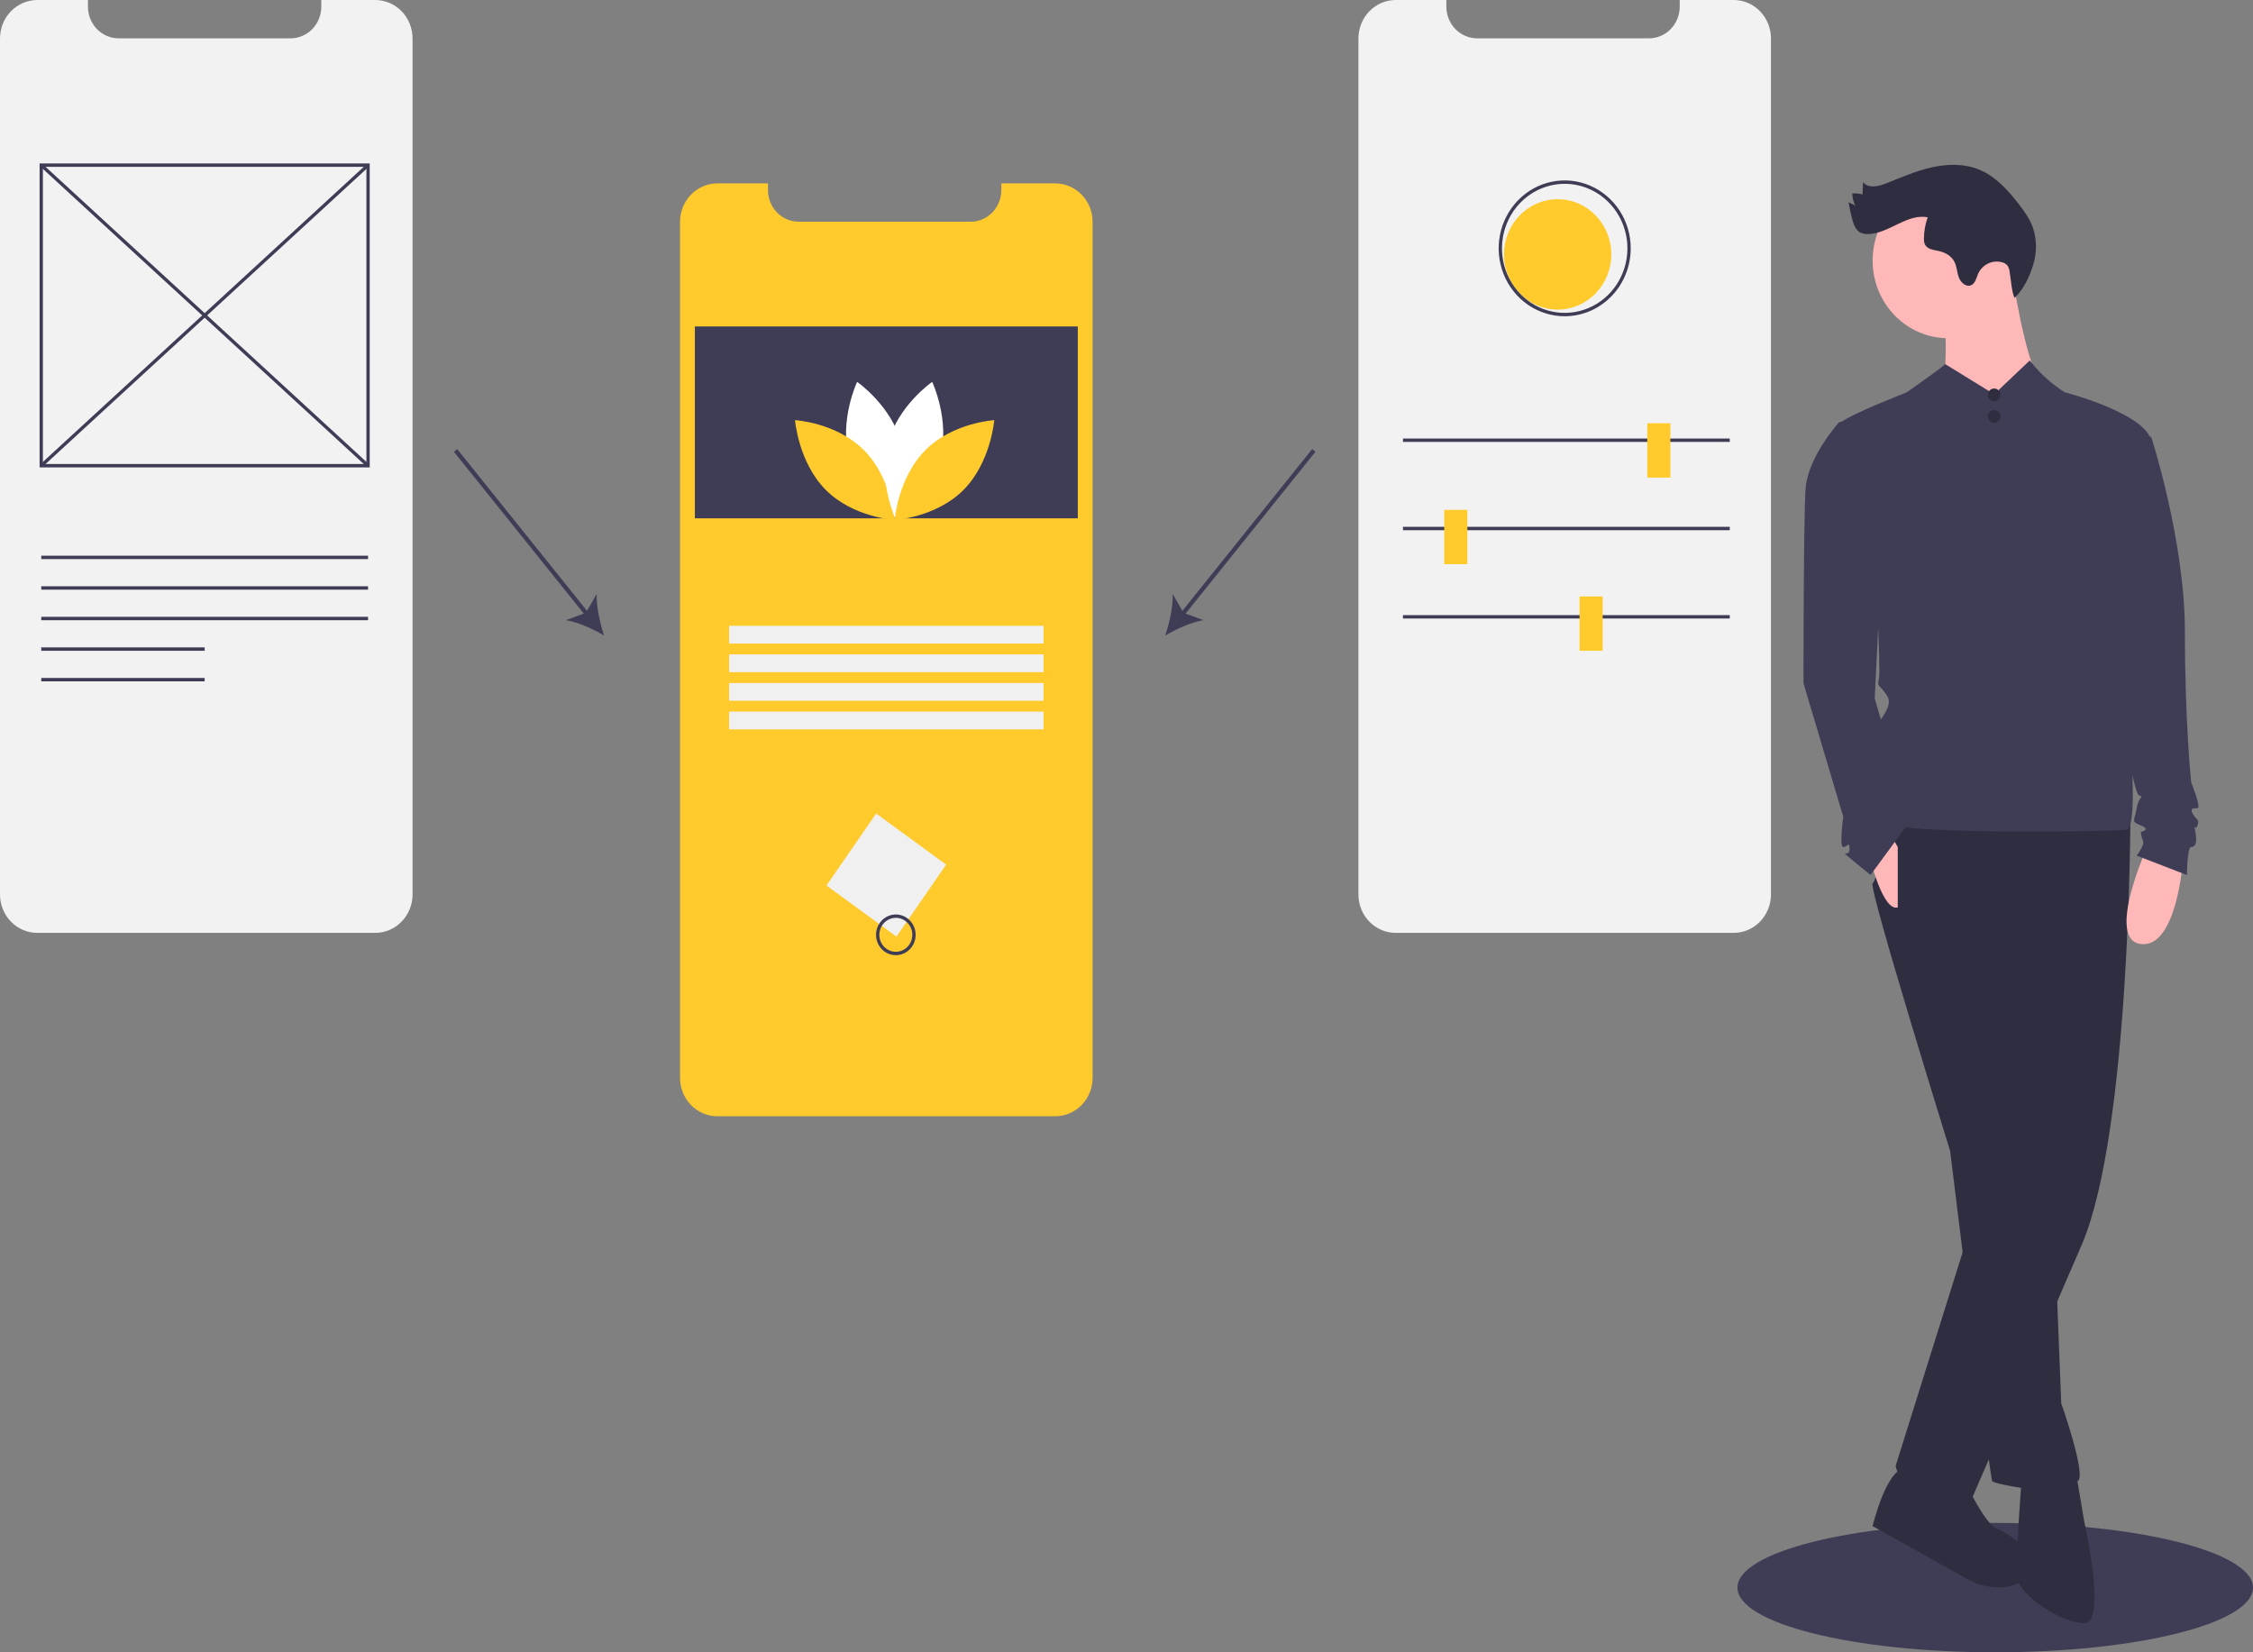 <svg width="195" height="143" viewBox="0 0 195 143" fill="none" xmlns="http://www.w3.org/2000/svg">
<rect x="0" y="0" width="195" height="143" fill="#808080" stroke="none"/>
<g clip-path="url(#clip0_102_196)">
<path d="M172.689 143C185.011 143 195 140.494 195 137.402C195 134.31 185.011 131.804 172.689 131.804C160.367 131.804 150.378 134.31 150.378 137.402C150.378 140.494 160.367 143 172.689 143Z" fill="#3F3D56"/>
<path d="M94.565 19.2V93.281C94.565 94.164 94.224 95.01 93.617 95.634C93.01 96.258 92.188 96.608 91.33 96.608H62.093C61.669 96.609 61.248 96.523 60.855 96.356C60.462 96.19 60.105 95.945 59.804 95.635C59.504 95.326 59.265 94.959 59.103 94.555C58.941 94.151 58.857 93.718 58.858 93.281V19.2C58.858 18.763 58.941 18.33 59.104 17.926C59.267 17.523 59.505 17.156 59.806 16.846C60.106 16.537 60.463 16.292 60.855 16.125C61.248 15.958 61.669 15.872 62.093 15.872H66.469V16.449C66.469 17.176 66.75 17.873 67.25 18.387C67.749 18.901 68.427 19.19 69.134 19.19H84.002C84.709 19.19 85.387 18.901 85.886 18.387C86.386 17.873 86.667 17.176 86.667 16.449V15.872H91.33C91.754 15.871 92.175 15.957 92.568 16.125C92.961 16.292 93.317 16.537 93.618 16.846C93.918 17.155 94.157 17.522 94.319 17.926C94.482 18.33 94.566 18.763 94.565 19.2Z" fill="#FFCA2C"/>
<path d="M93.285 28.253H60.142V44.859H93.285V28.253Z" fill="#3F3D56"/>
<path d="M73.486 39.656C74.354 42.955 77.326 44.998 77.326 44.998C77.326 44.998 78.891 41.693 78.023 38.393C77.156 35.094 74.184 33.051 74.184 33.051C74.184 33.051 72.619 36.357 73.486 39.656Z" fill="white"/>
<path d="M74.761 38.947C77.142 41.331 77.433 44.996 77.433 44.996C77.433 44.996 73.864 44.795 71.483 42.411C69.102 40.027 68.811 36.362 68.811 36.362C68.811 36.362 72.38 36.563 74.761 38.947Z" fill="#FFCA2C"/>
<path d="M81.379 39.656C80.511 42.955 77.54 44.998 77.54 44.998C77.54 44.998 75.975 41.693 76.842 38.393C77.71 35.094 80.682 33.051 80.682 33.051C80.682 33.051 82.247 36.357 81.379 39.656Z" fill="white"/>
<path d="M80.104 38.947C77.724 41.331 77.433 44.996 77.433 44.996C77.433 44.996 81.002 44.795 83.383 42.411C85.763 40.027 86.054 36.362 86.054 36.362C86.054 36.362 82.485 36.563 80.104 38.947Z" fill="#FFCA2C"/>
<path d="M90.321 54.159H63.106V55.696H90.321V54.159Z" fill="#F0F0F0"/>
<path d="M90.321 56.635H63.106V58.172H90.321V56.635Z" fill="#F0F0F0"/>
<path d="M90.321 59.111H63.106V60.648H90.321V59.111Z" fill="#F0F0F0"/>
<path d="M90.321 61.587H63.106V63.124H90.321V61.587Z" fill="#F0F0F0"/>
<path d="M81.89 74.83L75.833 70.406L71.533 76.638L77.59 81.061L81.89 74.83Z" fill="#F0F0F0"/>
<path d="M77.535 82.668C77.196 82.668 76.865 82.565 76.583 82.371C76.301 82.177 76.081 81.902 75.952 81.579C75.822 81.257 75.788 80.903 75.854 80.561C75.92 80.218 76.084 79.904 76.323 79.657C76.563 79.411 76.868 79.243 77.201 79.175C77.534 79.107 77.878 79.142 78.192 79.275C78.505 79.409 78.772 79.635 78.961 79.925C79.149 80.215 79.25 80.556 79.25 80.904C79.249 81.372 79.069 81.82 78.747 82.151C78.426 82.481 77.99 82.668 77.535 82.668ZM77.535 79.435C77.253 79.435 76.977 79.521 76.742 79.683C76.507 79.844 76.324 80.074 76.216 80.342C76.108 80.611 76.079 80.906 76.134 81.191C76.189 81.476 76.326 81.738 76.525 81.944C76.725 82.149 76.98 82.289 77.257 82.346C77.534 82.403 77.821 82.374 78.082 82.262C78.343 82.151 78.566 81.963 78.723 81.721C78.88 81.479 78.964 81.195 78.964 80.904C78.964 80.515 78.813 80.141 78.545 79.866C78.277 79.59 77.914 79.435 77.535 79.435Z" fill="#3F3D56"/>
<path d="M35.708 3.329V77.409C35.707 78.292 35.366 79.138 34.759 79.762C34.153 80.386 33.33 80.737 32.472 80.737H3.236C2.811 80.737 2.39 80.652 1.997 80.485C1.604 80.318 1.247 80.073 0.947 79.764C0.646 79.455 0.408 79.088 0.245 78.684C0.083 78.28 -0.001 77.847 2.73611e-06 77.409V3.329C-1.5607e-05 2.892 0.084 2.459 0.246 2.055C0.409 1.651 0.647 1.284 0.948 0.975C1.248 0.666 1.605 0.421 1.997 0.253C2.39 0.086 2.811 -1.79585e-05 3.236 1.76073e-07H7.612V0.578C7.612 1.304 7.892 2.002 8.392 2.516C8.892 3.03 9.569 3.318 10.276 3.318H25.145C25.851 3.318 26.529 3.03 27.029 2.516C27.528 2.002 27.809 1.304 27.809 0.578V1.76073e-07H32.472C32.897 -0 33.318 0.086 33.71 0.253C34.103 0.42 34.46 0.665 34.76 0.975C35.061 1.284 35.299 1.651 35.462 2.055C35.624 2.459 35.708 2.891 35.708 3.329Z" fill="#F2F2F2"/>
<path d="M31.999 40.451H3.427V14.145H31.999V40.451ZM3.713 40.157H31.713V14.439H3.713V40.157Z" fill="#3F3D56"/>
<path d="M3.665 14.182L3.475 14.402L31.761 40.413L31.951 40.194L3.665 14.182Z" fill="#3F3D56"/>
<path d="M31.761 14.183L3.475 40.194L3.665 40.413L31.951 14.402L31.761 14.183Z" fill="#3F3D56"/>
<path d="M31.856 48.093H3.57V48.387H31.856V48.093Z" fill="#3F3D56"/>
<path d="M31.856 50.738H3.57V51.032H31.856V50.738Z" fill="#3F3D56"/>
<path d="M31.856 53.383H3.57V53.677H31.856V53.383Z" fill="#3F3D56"/>
<path d="M17.713 56.028H3.57V56.322H17.713V56.028Z" fill="#3F3D56"/>
<path d="M17.713 58.674H3.57V58.968H17.713V58.674Z" fill="#3F3D56"/>
<path d="M153.28 3.329V77.409C153.28 78.292 152.939 79.138 152.332 79.762C151.725 80.386 150.902 80.737 150.044 80.737H120.808C120.383 80.737 119.962 80.652 119.57 80.485C119.177 80.318 118.82 80.073 118.519 79.764C118.219 79.455 117.98 79.088 117.818 78.684C117.655 78.28 117.572 77.847 117.573 77.409V3.329C117.573 2.892 117.656 2.459 117.819 2.055C117.982 1.651 118.22 1.284 118.52 0.975C118.821 0.666 119.178 0.421 119.57 0.253C119.963 0.086 120.383 -1.74672e-05 120.808 1.77287e-07H125.184V0.578C125.184 1.304 125.465 2.002 125.965 2.516C126.464 3.03 127.142 3.318 127.848 3.318H142.717C143.424 3.318 144.101 3.03 144.601 2.516C145.101 2.002 145.381 1.304 145.382 0.578V1.77287e-07H150.044C150.469 -0 150.89 0.086 151.283 0.253C151.675 0.42 152.032 0.665 152.333 0.975C152.633 1.284 152.872 1.651 153.034 2.055C153.197 2.459 153.28 2.891 153.28 3.329Z" fill="#F2F2F2"/>
<path d="M149.714 37.952H121.428V38.246H149.714V37.952Z" fill="#3F3D56"/>
<path d="M149.714 45.594H121.428V45.888H149.714V45.594Z" fill="#3F3D56"/>
<path d="M149.714 53.236H121.428V53.53H149.714V53.236Z" fill="#3F3D56"/>
<path d="M134.817 26.795C137.382 26.795 139.461 24.656 139.461 22.018C139.461 19.38 137.382 17.241 134.817 17.241C132.252 17.241 130.173 19.38 130.173 22.018C130.173 24.656 132.252 26.795 134.817 26.795Z" fill="#FFCA2C"/>
<path d="M144.572 36.63H142.572V41.333H144.572V36.63Z" fill="#FFCA2C"/>
<path d="M127 44.125H125V48.828H127V44.125Z" fill="#FFCA2C"/>
<path d="M138.714 51.62H136.714V56.322H138.714V51.62Z" fill="#FFCA2C"/>
<path d="M135.427 27.371C134.296 27.371 133.192 27.027 132.252 26.381C131.312 25.735 130.58 24.817 130.147 23.743C129.715 22.668 129.601 21.486 129.822 20.346C130.042 19.206 130.587 18.159 131.386 17.336C132.185 16.514 133.203 15.954 134.312 15.728C135.42 15.501 136.569 15.617 137.613 16.062C138.657 16.507 139.55 17.261 140.178 18.227C140.806 19.194 141.141 20.33 141.141 21.493C141.139 23.052 140.537 24.546 139.465 25.648C138.394 26.75 136.942 27.37 135.427 27.371ZM135.427 15.909C134.353 15.909 133.303 16.236 132.411 16.85C131.518 17.463 130.822 18.335 130.411 19.356C130 20.376 129.893 21.499 130.102 22.582C130.312 23.666 130.829 24.661 131.588 25.442C132.347 26.223 133.314 26.755 134.367 26.97C135.42 27.186 136.512 27.075 137.504 26.652C138.496 26.23 139.344 25.514 139.94 24.596C140.537 23.677 140.855 22.598 140.855 21.493C140.854 20.012 140.281 18.593 139.263 17.546C138.246 16.499 136.866 15.91 135.427 15.909Z" fill="#3F3D56"/>
<path d="M39.567 38.862L39.288 39.1L50.751 53.382L51.031 53.144L39.567 38.862Z" fill="#3F3D56"/>
<path d="M52.285 55C51.334 54.433 50.017 53.846 48.98 53.67L50.708 53.035L51.641 51.41C51.612 52.491 51.923 53.932 52.285 55Z" fill="#3F3D56"/>
<path d="M113.573 38.861L102.112 53.145L102.392 53.383L113.853 39.099L113.573 38.861Z" fill="#3F3D56"/>
<path d="M100.857 55C101.218 53.932 101.529 52.491 101.501 51.41L102.434 53.035L104.161 53.67C103.124 53.846 101.807 54.433 100.857 55Z" fill="#3F3D56"/>
<path d="M184.389 70.507C184.389 70.507 184.389 97.75 180.217 107.64L170.603 129.845C170.603 129.845 164.436 129.472 164.073 126.859L171.329 103.721L175.682 90.1L176.77 68.828L184.389 70.507Z" fill="#2F2E41"/>
<path d="M178.403 71.253L176.77 82.636L177.859 107.64L178.403 121.448C178.403 121.448 180.58 127.606 179.854 128.166L178.403 129.285C178.403 129.285 172.598 128.539 172.417 128.166C172.236 127.792 168.789 99.616 168.789 99.616C168.789 99.616 161.715 76.851 162.078 76.478C162.44 76.105 164.073 70.507 164.073 70.507L178.403 71.253Z" fill="#2F2E41"/>
<path d="M179.673 127.419L180.398 131.711C180.398 131.711 182.393 140.481 180.398 140.481C178.403 140.481 174.775 138.055 174.594 136.562C174.412 135.07 174.956 128.352 174.956 128.352L179.673 127.419Z" fill="#2F2E41"/>
<path d="M170.422 128.912C170.422 128.912 171.873 131.898 172.78 132.271C173.687 132.644 177.817 135.085 175.389 136.663C172.961 138.242 170.422 136.749 170.422 136.749L162.078 132.084C162.078 132.084 163.166 127.419 164.798 127.046C166.431 126.673 170.422 128.912 170.422 128.912Z" fill="#2F2E41"/>
<path d="M168.608 29.269C172.214 29.269 175.138 26.262 175.138 22.552C175.138 18.841 172.214 15.834 168.608 15.834C165.001 15.834 162.078 18.841 162.078 22.552C162.078 26.262 165.001 29.269 168.608 29.269Z" fill="#FFB8B8"/>
<path d="M174.049 23.111C174.049 23.111 175.319 31.695 176.589 32.814C177.859 33.934 173.868 37.852 172.054 37.666C170.24 37.479 168.245 33.374 168.245 33.374C168.245 33.374 168.789 27.963 167.882 26.47C166.975 24.977 174.049 23.111 174.049 23.111Z" fill="#FFB8B8"/>
<path d="M172.598 34.12L175.679 31.195C176.67 32.476 177.906 33.535 179.31 34.307C181.668 35.613 174.775 49.048 174.775 49.048L163.71 34.867C163.71 34.867 167.23 32.46 168.372 31.518L172.598 34.12Z" fill="#3F3D56"/>
<path d="M174.412 45.503C174.412 45.503 179.274 36.785 178.748 33.96C178.748 33.96 185.84 35.8 186.203 38.226C186.565 40.651 182.756 49.422 182.756 49.422C182.756 49.422 185.84 71.626 184.026 71.813C182.212 72 164.073 72.186 163.71 71.253C163.347 70.32 164.073 67.521 162.985 66.588C161.896 65.655 160.627 66.215 161.171 64.722C161.715 63.23 164.073 61.364 163.347 60.244C162.622 59.124 162.441 59.498 162.622 58.751C162.803 58.005 162.259 48.115 162.259 48.115C162.259 48.115 158.45 37.293 159.357 36.546C160.264 35.8 165.021 33.96 165.021 33.96L174.412 45.503Z" fill="#3F3D56"/>
<path d="M188.923 74.612C188.923 74.612 188.379 82.076 185.296 81.703C182.212 81.33 185.84 73.306 185.84 73.306L188.923 74.612Z" fill="#FFB8B8"/>
<path d="M161.896 74.425C161.896 74.425 162.985 78.904 164.254 78.531V73.306L163.71 72.373L161.896 74.425Z" fill="#FFB8B8"/>
<path d="M173.934 23.518C173.916 23.325 173.852 23.139 173.747 22.978C173.641 22.855 173.504 22.765 173.351 22.719C172.946 22.59 172.51 22.613 172.12 22.785C171.731 22.957 171.414 23.265 171.225 23.656C171.058 24.032 170.977 24.515 170.61 24.683C170.183 24.877 169.709 24.463 169.541 24.015C169.374 23.566 169.369 23.058 169.146 22.637C168.88 22.136 168.344 21.842 167.802 21.724C167.353 21.626 166.804 21.574 166.602 21.151C166.536 20.989 166.508 20.814 166.52 20.639C166.524 20.015 166.634 19.397 166.844 18.811C165.067 18.447 163.486 20.23 161.674 20.259C161.444 20.273 161.215 20.227 161.007 20.125C160.605 19.904 160.43 19.414 160.309 18.962C160.181 18.482 160.075 17.996 159.992 17.505L160.572 17.779C160.41 17.461 160.322 17.109 160.313 16.75C160.613 16.718 160.916 16.744 161.206 16.828L161.248 15.758C161.696 16.342 162.59 16.137 163.265 15.866C164.566 15.344 165.862 14.778 167.228 14.476C168.594 14.175 170.059 14.153 171.351 14.701C172.708 15.276 173.755 16.421 174.677 17.597C175.188 18.249 175.683 18.934 175.959 19.721C176.304 20.788 176.3 21.941 175.948 23.006C175.65 23.964 175.097 25.122 174.353 25.786C174.093 25.108 174.057 24.243 173.934 23.518Z" fill="#2F2E41"/>
<path d="M161.534 35.986L159.175 36.546C159.175 36.546 156.455 39.532 156.273 42.331C156.092 45.13 156.092 59.124 156.092 59.124L159.538 70.694C159.538 70.694 159.175 73.306 159.538 73.306C159.901 73.306 160.082 72.746 160.082 73.493C160.082 74.239 159.175 73.493 160.082 74.239L161.896 75.732L164.928 71.597C164.928 71.597 165.161 69.947 164.617 69.574C164.073 69.201 164.073 69.014 164.254 68.454C164.436 67.895 164.799 67.708 164.617 67.335C164.436 66.962 163.892 66.402 163.892 66.029C163.892 65.655 163.892 65.282 163.71 65.096C163.529 64.909 162.259 60.431 162.259 60.431L162.985 45.876L161.534 35.986Z" fill="#3F3D56"/>
<path d="M184.389 36.919L186.202 37.852C186.202 37.852 189.105 46.809 189.105 54.646C189.105 62.483 189.649 67.708 189.649 67.708C189.649 67.708 190.556 69.947 190.193 69.947C189.83 69.947 189.467 69.947 189.83 70.507C190.193 71.067 190.374 70.88 190.193 71.44C190.012 72 189.83 71.067 190.012 72C190.193 72.933 190.012 73.306 189.649 73.306C189.286 73.306 189.286 75.732 189.286 75.732L184.933 74.052C184.933 74.052 185.658 73.119 185.477 72.746C185.367 72.513 185.305 72.259 185.296 72C185.296 72 186.202 71.813 185.296 71.44C184.389 71.067 184.751 71.067 184.933 69.947C185.114 68.828 185.658 69.014 185.114 68.828C184.57 68.641 181.305 51.287 181.305 51.287L184.389 36.919Z" fill="#3F3D56"/>
<path d="M172.595 34.74C172.896 34.74 173.14 34.49 173.14 34.181C173.14 33.871 172.896 33.621 172.595 33.621C172.295 33.621 172.051 33.871 172.051 34.181C172.051 34.49 172.295 34.74 172.595 34.74Z" fill="#2F2E41"/>
<path d="M172.595 36.606C172.896 36.606 173.14 36.356 173.14 36.047C173.14 35.737 172.896 35.487 172.595 35.487C172.295 35.487 172.051 35.737 172.051 36.047C172.051 36.356 172.295 36.606 172.595 36.606Z" fill="#2F2E41"/>
</g>
<defs>
<clipPath id="clip0_102_196">
<rect width="195" height="143" fill="white"/>
</clipPath>
</defs>
</svg>
